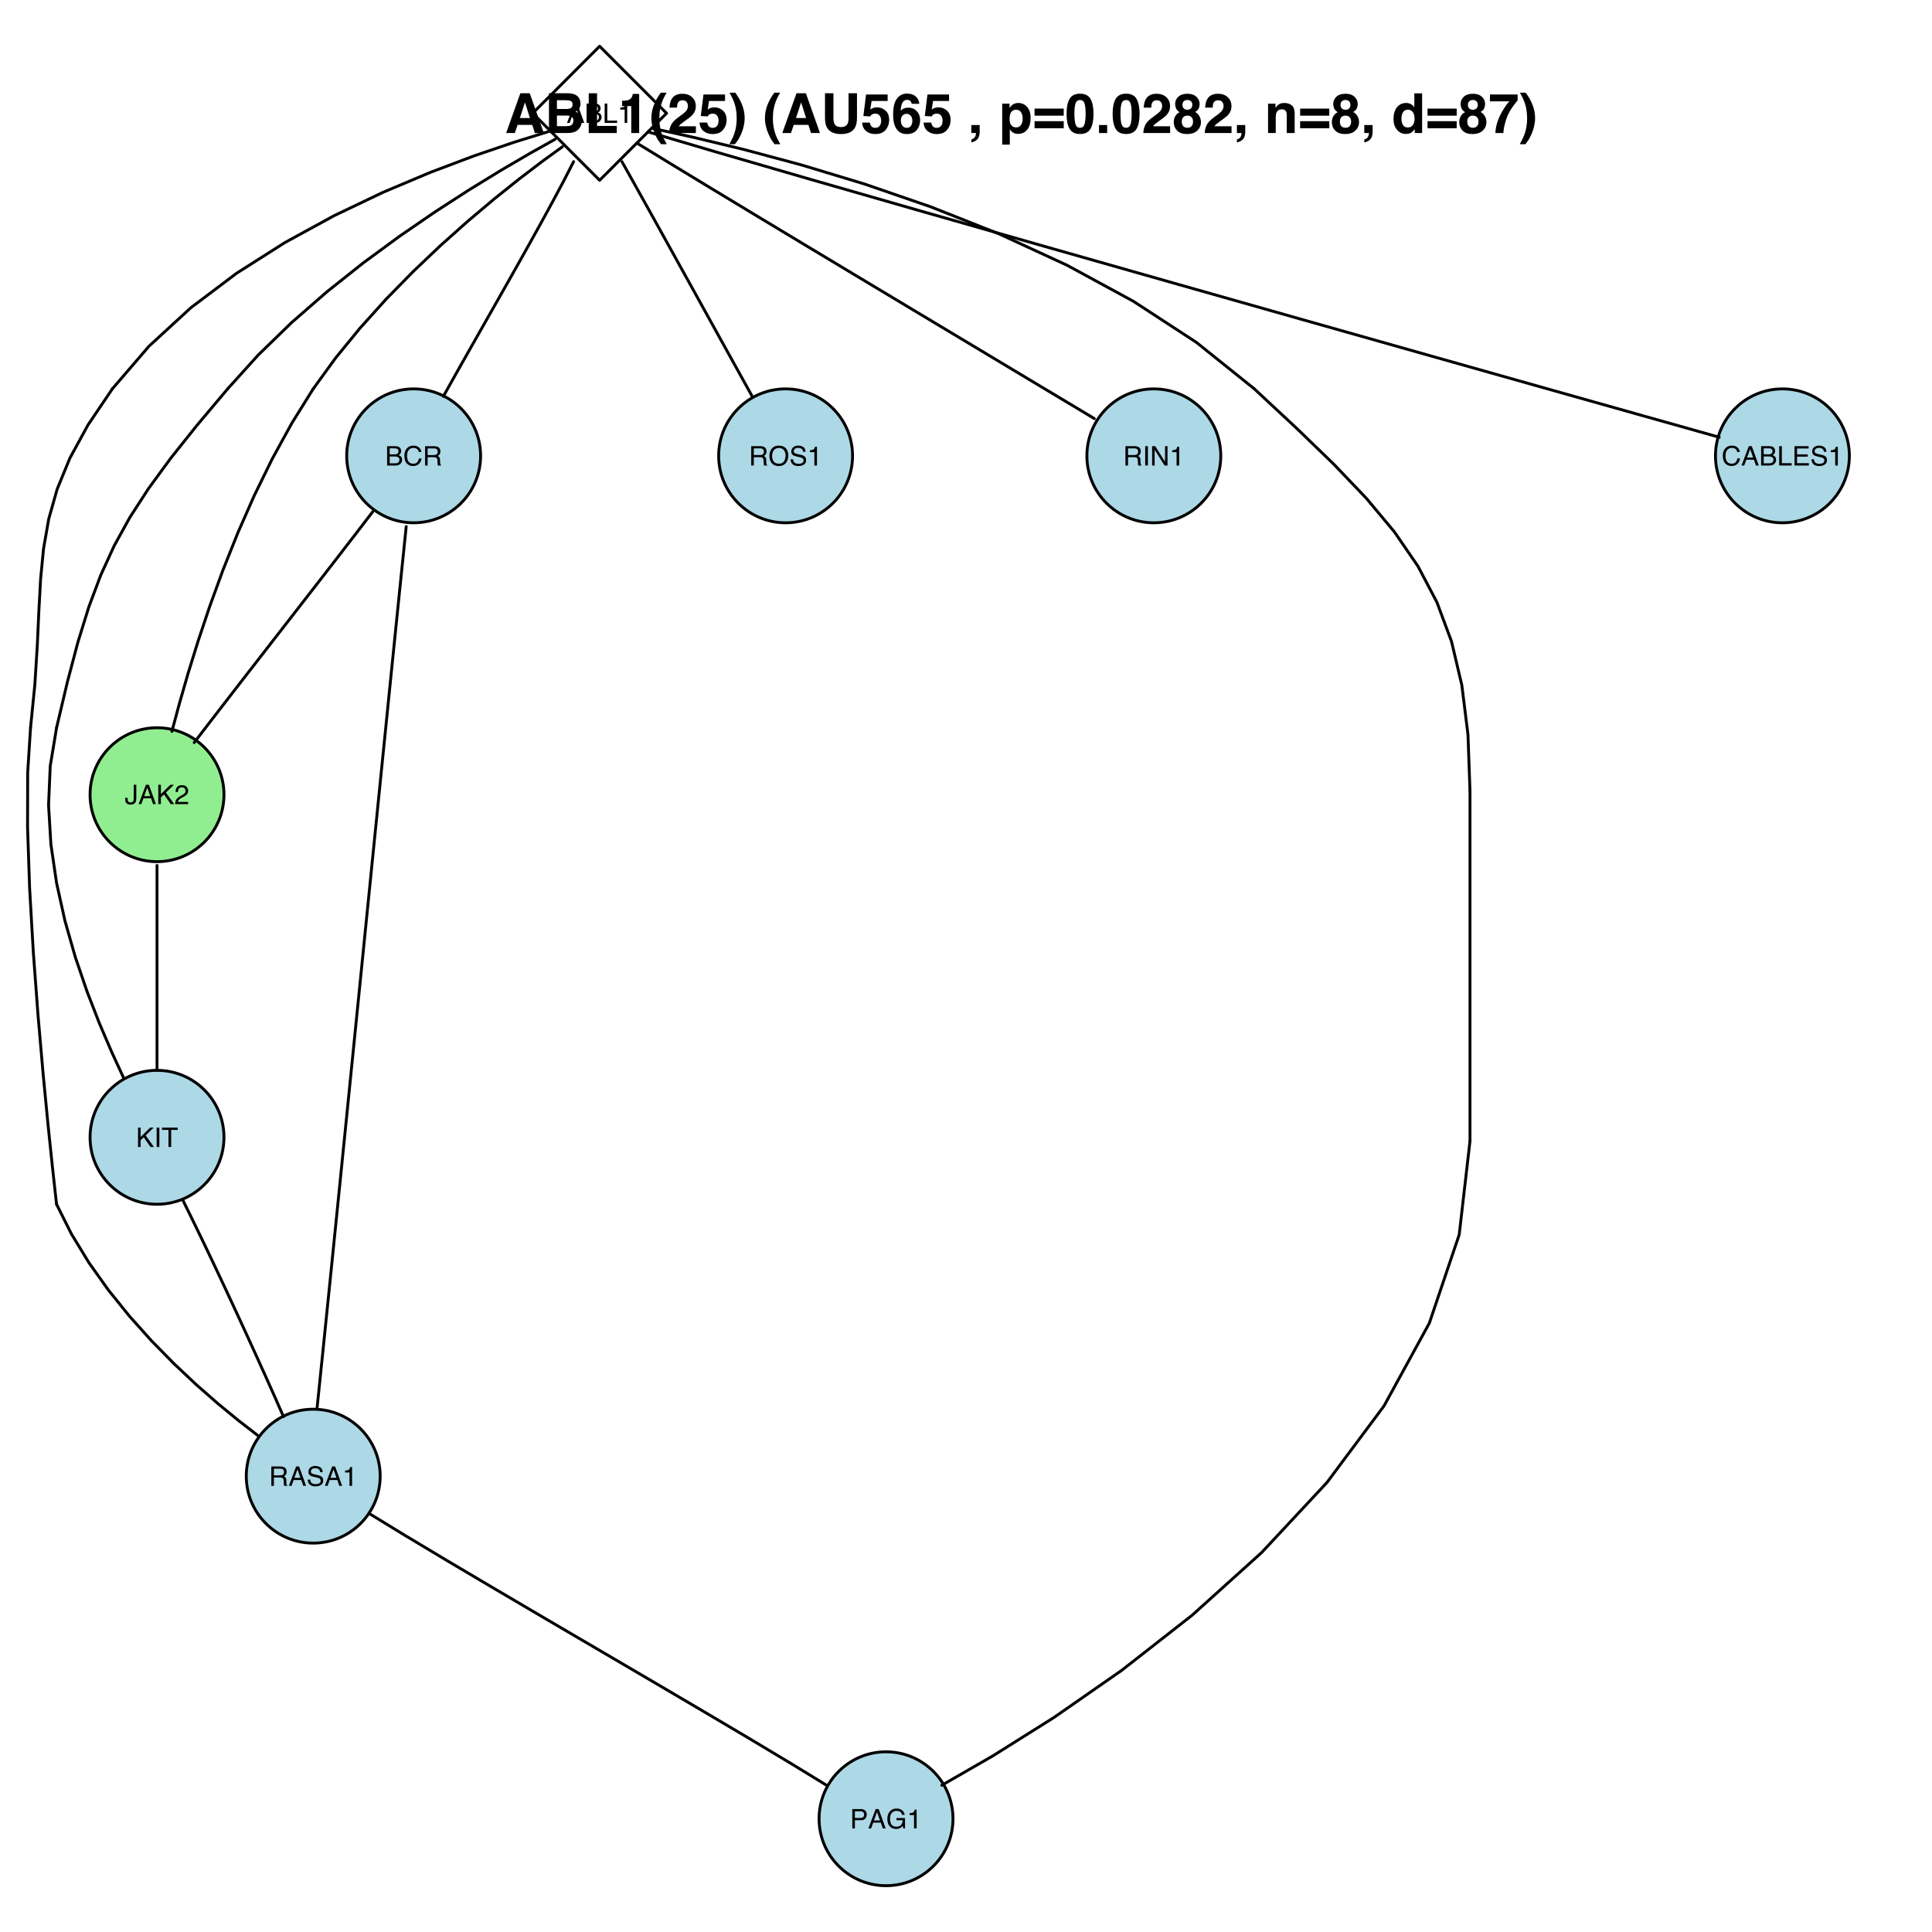 <?xml version="1.0" encoding="UTF-8"?>
<svg xmlns="http://www.w3.org/2000/svg" xmlns:xlink="http://www.w3.org/1999/xlink" width="504pt" height="504pt" viewBox="0 0 504 504" version="1.1">
<defs>
<g>
<symbol overflow="visible" id="glyph0-0">
<path style="stroke:none;" d="M 0.234 0 L 0.234 -5.047 L 4.234 -5.047 L 4.234 0 Z M 3.609 -0.641 L 3.609 -4.422 L 0.859 -4.422 L 0.859 -0.641 Z "/>
</symbol>
<symbol overflow="visible" id="glyph0-1">
<path style="stroke:none;" d="M 3.125 -2.078 L 2.359 -4.297 L 1.547 -2.078 Z M 2 -5.047 L 2.781 -5.047 L 4.609 0 L 3.859 0 L 3.344 -1.516 L 1.359 -1.516 L 0.812 0 L 0.109 0 Z M 2.359 -5.047 Z "/>
</symbol>
<symbol overflow="visible" id="glyph0-2">
<path style="stroke:none;" d="M 2.438 -2.922 C 2.727 -2.922 2.953 -2.957 3.109 -3.031 C 3.359 -3.164 3.484 -3.395 3.484 -3.719 C 3.484 -4.051 3.352 -4.273 3.094 -4.391 C 2.938 -4.453 2.707 -4.484 2.406 -4.484 L 1.188 -4.484 L 1.188 -2.922 Z M 2.672 -0.578 C 3.086 -0.578 3.383 -0.703 3.562 -0.953 C 3.676 -1.109 3.734 -1.289 3.734 -1.5 C 3.734 -1.875 3.566 -2.125 3.234 -2.25 C 3.066 -2.32 2.836 -2.359 2.547 -2.359 L 1.188 -2.359 L 1.188 -0.578 Z M 0.516 -5.047 L 2.688 -5.047 C 3.281 -5.047 3.703 -4.875 3.953 -4.531 C 4.098 -4.32 4.172 -4.078 4.172 -3.797 C 4.172 -3.484 4.082 -3.223 3.906 -3.016 C 3.812 -2.91 3.676 -2.812 3.5 -2.719 C 3.758 -2.625 3.953 -2.516 4.078 -2.391 C 4.305 -2.172 4.422 -1.863 4.422 -1.469 C 4.422 -1.145 4.316 -0.852 4.109 -0.594 C 3.805 -0.195 3.32 0 2.656 0 L 0.516 0 Z "/>
</symbol>
<symbol overflow="visible" id="glyph0-3">
<path style="stroke:none;" d="M 0.531 -5.047 L 1.219 -5.047 L 1.219 -0.609 L 3.781 -0.609 L 3.781 0 L 0.531 0 Z "/>
</symbol>
<symbol overflow="visible" id="glyph0-4">
<path style="stroke:none;" d="M 0.672 -3.484 L 0.672 -3.969 C 1.117 -4.008 1.43 -4.078 1.609 -4.172 C 1.785 -4.273 1.914 -4.52 2 -4.906 L 2.5 -4.906 L 2.5 0 L 1.828 0 L 1.828 -3.484 Z "/>
</symbol>
<symbol overflow="visible" id="glyph0-5">
<path style="stroke:none;" d="M 2.672 -5.188 C 3.305 -5.188 3.801 -5.02 4.156 -4.688 C 4.508 -4.352 4.707 -3.969 4.75 -3.531 L 4.078 -3.531 C 4.004 -3.863 3.852 -4.125 3.625 -4.312 C 3.395 -4.5 3.078 -4.594 2.672 -4.594 C 2.172 -4.594 1.77 -4.414 1.469 -4.062 C 1.164 -3.719 1.016 -3.188 1.016 -2.469 C 1.016 -1.875 1.148 -1.391 1.422 -1.016 C 1.703 -0.648 2.113 -0.469 2.656 -0.469 C 3.164 -0.469 3.551 -0.66 3.812 -1.047 C 3.945 -1.254 4.051 -1.523 4.125 -1.859 L 4.797 -1.859 C 4.734 -1.328 4.535 -0.879 4.203 -0.516 C 3.797 -0.086 3.254 0.125 2.578 0.125 C 1.992 0.125 1.5 -0.051 1.094 -0.406 C 0.57 -0.875 0.312 -1.598 0.312 -2.578 C 0.312 -3.328 0.508 -3.941 0.906 -4.422 C 1.332 -4.93 1.922 -5.188 2.672 -5.188 Z M 2.531 -5.188 Z "/>
</symbol>
<symbol overflow="visible" id="glyph0-6">
<path style="stroke:none;" d="M 2.891 -2.734 C 3.211 -2.734 3.461 -2.797 3.641 -2.922 C 3.828 -3.055 3.922 -3.289 3.922 -3.625 C 3.922 -3.988 3.789 -4.234 3.531 -4.359 C 3.395 -4.43 3.207 -4.469 2.969 -4.469 L 1.297 -4.469 L 1.297 -2.734 Z M 0.625 -5.047 L 2.953 -5.047 C 3.336 -5.047 3.656 -4.992 3.906 -4.891 C 4.383 -4.672 4.625 -4.27 4.625 -3.688 C 4.625 -3.383 4.562 -3.133 4.438 -2.938 C 4.312 -2.75 4.133 -2.598 3.906 -2.484 C 4.102 -2.398 4.25 -2.289 4.344 -2.156 C 4.445 -2.031 4.508 -1.82 4.531 -1.531 L 4.547 -0.859 C 4.555 -0.66 4.57 -0.516 4.594 -0.422 C 4.633 -0.266 4.707 -0.16 4.812 -0.109 L 4.812 0 L 3.984 0 C 3.953 -0.039 3.93 -0.094 3.922 -0.156 C 3.91 -0.227 3.898 -0.363 3.891 -0.562 L 3.844 -1.406 C 3.832 -1.738 3.711 -1.961 3.484 -2.078 C 3.348 -2.141 3.141 -2.172 2.859 -2.172 L 1.297 -2.172 L 1.297 0 L 0.625 0 Z "/>
</symbol>
<symbol overflow="visible" id="glyph0-7">
<path style="stroke:none;" d="M 3.016 -1.5 C 3.016 -1.07 2.953 -0.742 2.828 -0.516 C 2.598 -0.078 2.156 0.141 1.5 0.141 C 1.113 0.141 0.785 0.035 0.516 -0.172 C 0.254 -0.379 0.125 -0.742 0.125 -1.266 L 0.125 -1.625 L 0.766 -1.625 L 0.766 -1.266 C 0.766 -0.992 0.82 -0.785 0.938 -0.641 C 1.062 -0.504 1.254 -0.438 1.516 -0.438 C 1.879 -0.438 2.117 -0.562 2.234 -0.812 C 2.305 -0.969 2.344 -1.258 2.344 -1.688 L 2.344 -5.047 L 3.016 -5.047 Z "/>
</symbol>
<symbol overflow="visible" id="glyph0-8">
<path style="stroke:none;" d="M 0.531 -5.047 L 1.203 -5.047 L 1.203 -2.594 L 3.672 -5.047 L 4.609 -5.047 L 2.516 -3.016 L 4.672 0 L 3.781 0 L 2.016 -2.531 L 1.203 -1.766 L 1.203 0 L 0.531 0 Z "/>
</symbol>
<symbol overflow="visible" id="glyph0-9">
<path style="stroke:none;" d="M 0.219 0 C 0.238 -0.426 0.328 -0.797 0.484 -1.109 C 0.641 -1.422 0.938 -1.707 1.375 -1.969 L 2.031 -2.344 C 2.332 -2.52 2.539 -2.664 2.656 -2.781 C 2.844 -2.977 2.938 -3.195 2.938 -3.438 C 2.938 -3.727 2.848 -3.957 2.672 -4.125 C 2.504 -4.289 2.281 -4.375 2 -4.375 C 1.57 -4.375 1.273 -4.211 1.109 -3.891 C 1.023 -3.723 0.977 -3.484 0.969 -3.172 L 0.344 -3.172 C 0.344 -3.609 0.422 -3.961 0.578 -4.234 C 0.848 -4.703 1.32 -4.938 2 -4.938 C 2.562 -4.938 2.973 -4.785 3.234 -4.484 C 3.492 -4.18 3.625 -3.844 3.625 -3.469 C 3.625 -3.07 3.484 -2.734 3.203 -2.453 C 3.047 -2.297 2.758 -2.098 2.344 -1.859 L 1.875 -1.609 C 1.645 -1.484 1.469 -1.363 1.344 -1.25 C 1.113 -1.051 0.969 -0.828 0.906 -0.578 L 3.609 -0.578 L 3.609 0 Z "/>
</symbol>
<symbol overflow="visible" id="glyph0-10">
<path style="stroke:none;" d="M 0.688 -5.047 L 1.391 -5.047 L 1.391 0 L 0.688 0 Z "/>
</symbol>
<symbol overflow="visible" id="glyph0-11">
<path style="stroke:none;" d="M 4.219 -5.047 L 4.219 -4.453 L 2.516 -4.453 L 2.516 0 L 1.812 0 L 1.812 -4.453 L 0.109 -4.453 L 0.109 -5.047 Z "/>
</symbol>
<symbol overflow="visible" id="glyph0-12">
<path style="stroke:none;" d="M 0.984 -1.625 C 1.004 -1.344 1.07 -1.113 1.188 -0.938 C 1.414 -0.602 1.816 -0.438 2.391 -0.438 C 2.641 -0.438 2.875 -0.473 3.094 -0.547 C 3.5 -0.68 3.703 -0.93 3.703 -1.297 C 3.703 -1.578 3.613 -1.773 3.438 -1.891 C 3.27 -2.004 3 -2.102 2.625 -2.188 L 1.938 -2.344 C 1.488 -2.445 1.172 -2.562 0.984 -2.688 C 0.672 -2.895 0.516 -3.207 0.516 -3.625 C 0.516 -4.082 0.672 -4.457 0.984 -4.75 C 1.297 -5.039 1.738 -5.188 2.312 -5.188 C 2.844 -5.188 3.289 -5.055 3.656 -4.797 C 4.031 -4.547 4.219 -4.141 4.219 -3.578 L 3.578 -3.578 C 3.547 -3.848 3.473 -4.051 3.359 -4.188 C 3.148 -4.457 2.797 -4.594 2.297 -4.594 C 1.891 -4.594 1.598 -4.504 1.422 -4.328 C 1.242 -4.16 1.156 -3.969 1.156 -3.75 C 1.156 -3.5 1.258 -3.316 1.469 -3.203 C 1.602 -3.129 1.91 -3.035 2.391 -2.922 L 3.094 -2.766 C 3.438 -2.68 3.703 -2.57 3.891 -2.438 C 4.211 -2.207 4.375 -1.867 4.375 -1.422 C 4.375 -0.859 4.164 -0.457 3.75 -0.219 C 3.344 0.02 2.875 0.141 2.344 0.141 C 1.707 0.141 1.211 -0.016 0.859 -0.328 C 0.504 -0.648 0.332 -1.082 0.344 -1.625 Z M 2.375 -5.188 Z "/>
</symbol>
<symbol overflow="visible" id="glyph0-13">
<path style="stroke:none;" d="M 2.719 -5.188 C 3.613 -5.188 4.273 -4.898 4.703 -4.328 C 5.035 -3.879 5.203 -3.305 5.203 -2.609 C 5.203 -1.859 5.008 -1.234 4.625 -0.734 C 4.176 -0.148 3.535 0.141 2.703 0.141 C 1.922 0.141 1.312 -0.113 0.875 -0.625 C 0.477 -1.113 0.281 -1.738 0.281 -2.5 C 0.281 -3.188 0.445 -3.77 0.781 -4.25 C 1.219 -4.875 1.863 -5.188 2.719 -5.188 Z M 2.781 -0.469 C 3.383 -0.469 3.82 -0.68 4.094 -1.109 C 4.363 -1.547 4.5 -2.047 4.5 -2.609 C 4.5 -3.203 4.344 -3.676 4.031 -4.031 C 3.719 -4.395 3.297 -4.578 2.766 -4.578 C 2.234 -4.578 1.801 -4.395 1.469 -4.031 C 1.145 -3.676 0.984 -3.148 0.984 -2.453 C 0.984 -1.898 1.125 -1.43 1.406 -1.047 C 1.688 -0.66 2.145 -0.469 2.781 -0.469 Z M 2.734 -5.188 Z "/>
</symbol>
<symbol overflow="visible" id="glyph0-14">
<path style="stroke:none;" d="M 0.531 -5.047 L 1.344 -5.047 L 3.906 -0.953 L 3.906 -5.047 L 4.547 -5.047 L 4.547 0 L 3.781 0 L 1.188 -4.094 L 1.188 0 L 0.531 0 Z M 2.5 -5.047 Z "/>
</symbol>
<symbol overflow="visible" id="glyph0-15">
<path style="stroke:none;" d="M 0.609 -5.047 L 2.875 -5.047 C 3.32 -5.047 3.68 -4.922 3.953 -4.672 C 4.234 -4.422 4.375 -4.066 4.375 -3.609 C 4.375 -3.211 4.25 -2.867 4 -2.578 C 3.758 -2.285 3.383 -2.141 2.875 -2.141 L 1.281 -2.141 L 1.281 0 L 0.609 0 Z M 3.688 -3.609 C 3.688 -3.973 3.547 -4.223 3.266 -4.359 C 3.117 -4.43 2.914 -4.469 2.656 -4.469 L 1.281 -4.469 L 1.281 -2.719 L 2.656 -2.719 C 2.957 -2.719 3.203 -2.781 3.391 -2.906 C 3.586 -3.039 3.688 -3.273 3.688 -3.609 Z "/>
</symbol>
<symbol overflow="visible" id="glyph0-16">
<path style="stroke:none;" d="M 2.719 -5.188 C 3.195 -5.188 3.609 -5.094 3.953 -4.906 C 4.453 -4.645 4.758 -4.188 4.875 -3.531 L 4.203 -3.531 C 4.117 -3.895 3.945 -4.16 3.688 -4.328 C 3.426 -4.492 3.098 -4.578 2.703 -4.578 C 2.234 -4.578 1.836 -4.398 1.516 -4.047 C 1.203 -3.703 1.047 -3.18 1.047 -2.484 C 1.047 -1.891 1.176 -1.398 1.438 -1.016 C 1.695 -0.641 2.129 -0.453 2.734 -0.453 C 3.18 -0.453 3.555 -0.582 3.859 -0.844 C 4.16 -1.113 4.316 -1.547 4.328 -2.141 L 2.734 -2.141 L 2.734 -2.703 L 4.953 -2.703 L 4.953 0 L 4.516 0 L 4.359 -0.656 C 4.117 -0.395 3.91 -0.219 3.734 -0.125 C 3.43 0.051 3.051 0.141 2.594 0.141 C 1.988 0.141 1.473 -0.055 1.047 -0.453 C 0.578 -0.93 0.344 -1.598 0.344 -2.453 C 0.344 -3.297 0.57 -3.969 1.031 -4.469 C 1.469 -4.945 2.031 -5.188 2.719 -5.188 Z M 2.609 -5.188 Z "/>
</symbol>
<symbol overflow="visible" id="glyph0-17">
<path style="stroke:none;" d="M 0.609 -5.047 L 4.281 -5.047 L 4.281 -4.438 L 1.266 -4.438 L 1.266 -2.906 L 4.062 -2.906 L 4.062 -2.312 L 1.266 -2.312 L 1.266 -0.609 L 4.344 -0.609 L 4.344 0 L 0.609 0 Z M 2.469 -5.047 Z "/>
</symbol>
<symbol overflow="visible" id="glyph1-0">
<path style="stroke:none;" d="M 1.078 0 L 1.078 -10.375 L 9.438 -10.375 L 9.438 0 Z M 8.141 -1.297 L 8.141 -9.078 L 2.375 -9.078 L 2.375 -1.297 Z "/>
</symbol>
<symbol overflow="visible" id="glyph1-1">
<path style="stroke:none;" d="M 3.938 -3.922 L 6.562 -3.922 L 5.266 -8 Z M 4.062 -10.375 L 6.516 -10.375 L 10.188 0 L 7.844 0 L 7.172 -2.125 L 3.344 -2.125 L 2.625 0 L 0.359 0 Z M 5.281 -10.375 Z "/>
</symbol>
<symbol overflow="visible" id="glyph1-2">
<path style="stroke:none;" d="M 3.203 -8.562 L 3.203 -6.281 L 5.75 -6.281 C 6.195 -6.281 6.562 -6.363 6.844 -6.531 C 7.133 -6.707 7.281 -7.016 7.281 -7.453 C 7.281 -7.93 7.094 -8.25 6.719 -8.406 C 6.395 -8.508 5.984 -8.562 5.484 -8.562 Z M 3.203 -4.562 L 3.203 -1.797 L 5.75 -1.797 C 6.195 -1.797 6.551 -1.859 6.812 -1.984 C 7.27 -2.211 7.5 -2.645 7.5 -3.281 C 7.5 -3.82 7.273 -4.191 6.828 -4.391 C 6.578 -4.504 6.227 -4.562 5.781 -4.562 Z M 6.172 -10.375 C 7.441 -10.352 8.344 -9.984 8.875 -9.266 C 9.188 -8.828 9.344 -8.301 9.344 -7.688 C 9.344 -7.051 9.188 -6.539 8.875 -6.156 C 8.695 -5.938 8.43 -5.738 8.078 -5.562 C 8.609 -5.375 9.008 -5.07 9.281 -4.656 C 9.551 -4.238 9.688 -3.727 9.688 -3.125 C 9.688 -2.508 9.531 -1.961 9.219 -1.484 C 9.02 -1.148 8.773 -0.875 8.484 -0.656 C 8.148 -0.406 7.754 -0.234 7.297 -0.141 C 6.848 -0.047 6.359 0 5.828 0 L 1.125 0 L 1.125 -10.375 Z "/>
</symbol>
<symbol overflow="visible" id="glyph1-3">
<path style="stroke:none;" d="M 1.094 -10.375 L 3.266 -10.375 L 3.266 -1.859 L 8.406 -1.859 L 8.406 0 L 1.094 0 Z "/>
</symbol>
<symbol overflow="visible" id="glyph1-4">
<path style="stroke:none;" d="M 1 -7.031 L 1 -8.406 C 1.633 -8.426 2.078 -8.469 2.328 -8.531 C 2.734 -8.613 3.062 -8.789 3.312 -9.062 C 3.488 -9.238 3.617 -9.484 3.703 -9.797 C 3.754 -9.973 3.781 -10.109 3.781 -10.203 L 5.453 -10.203 L 5.453 0 L 3.391 0 L 3.391 -7.031 Z "/>
</symbol>
<symbol overflow="visible" id="glyph1-5">
<path style="stroke:none;" d="M 1.453 -7.75 C 1.816 -8.613 2.359 -9.539 3.078 -10.531 L 4.594 -10.531 L 4.156 -9.75 C 3.562 -8.664 3.148 -7.531 2.922 -6.344 C 2.773 -5.562 2.703 -4.711 2.703 -3.797 C 2.703 -2.359 2.91 -1.039 3.328 0.156 C 3.566 0.875 4 1.789 4.625 2.906 L 3.141 2.906 L 2.641 2.219 C 2.316 1.812 1.973 1.195 1.609 0.375 C 0.953 -1.082 0.625 -2.516 0.625 -3.922 C 0.625 -5.211 0.898 -6.488 1.453 -7.75 Z "/>
</symbol>
<symbol overflow="visible" id="glyph1-6">
<path style="stroke:none;" d="M 0.453 0 C 0.473 -0.727 0.629 -1.395 0.922 -2 C 1.203 -2.688 1.879 -3.41 2.953 -4.172 C 3.867 -4.828 4.461 -5.297 4.734 -5.578 C 5.148 -6.023 5.359 -6.516 5.359 -7.047 C 5.359 -7.484 5.238 -7.844 5 -8.125 C 4.77 -8.406 4.43 -8.547 3.984 -8.547 C 3.367 -8.547 2.953 -8.32 2.734 -7.875 C 2.609 -7.613 2.535 -7.195 2.516 -6.625 L 0.562 -6.625 C 0.594 -7.488 0.75 -8.188 1.031 -8.719 C 1.57 -9.738 2.523 -10.25 3.891 -10.25 C 4.961 -10.25 5.816 -9.945 6.453 -9.344 C 7.098 -8.75 7.422 -7.961 7.422 -6.984 C 7.422 -6.223 7.191 -5.551 6.734 -4.969 C 6.441 -4.57 5.957 -4.141 5.281 -3.672 L 4.484 -3.094 C 3.984 -2.738 3.641 -2.477 3.453 -2.312 C 3.266 -2.156 3.109 -1.973 2.984 -1.766 L 7.438 -1.766 L 7.438 0 Z "/>
</symbol>
<symbol overflow="visible" id="glyph1-7">
<path style="stroke:none;" d="M 2.375 -2.734 C 2.457 -2.297 2.609 -1.957 2.828 -1.719 C 3.055 -1.477 3.383 -1.359 3.812 -1.359 C 4.312 -1.359 4.691 -1.531 4.953 -1.875 C 5.211 -2.227 5.344 -2.672 5.344 -3.203 C 5.344 -3.723 5.219 -4.16 4.969 -4.516 C 4.727 -4.879 4.352 -5.062 3.844 -5.062 C 3.594 -5.062 3.379 -5.031 3.203 -4.969 C 2.891 -4.852 2.656 -4.645 2.5 -4.344 L 0.703 -4.438 L 1.406 -10.062 L 7.031 -10.062 L 7.031 -8.359 L 2.859 -8.359 L 2.5 -6.141 C 2.812 -6.336 3.051 -6.469 3.219 -6.531 C 3.508 -6.645 3.863 -6.703 4.281 -6.703 C 5.125 -6.703 5.859 -6.414 6.484 -5.844 C 7.117 -5.281 7.438 -4.457 7.438 -3.375 C 7.438 -2.426 7.133 -1.582 6.531 -0.844 C 5.926 -0.102 5.02 0.266 3.812 0.266 C 2.844 0.266 2.047 0.004 1.422 -0.516 C 0.797 -1.035 0.445 -1.773 0.375 -2.734 Z "/>
</symbol>
<symbol overflow="visible" id="glyph1-8">
<path style="stroke:none;" d="M 1.688 -10.531 C 2.406 -9.539 2.945 -8.613 3.312 -7.75 C 3.863 -6.488 4.141 -5.211 4.141 -3.922 C 4.141 -2.516 3.816 -1.082 3.172 0.375 C 2.797 1.195 2.445 1.812 2.125 2.219 L 1.625 2.906 L 0.141 2.906 C 0.766 1.789 1.195 0.875 1.438 0.156 C 1.852 -1.039 2.062 -2.359 2.062 -3.797 C 2.062 -4.711 1.988 -5.562 1.844 -6.344 C 1.613 -7.531 1.203 -8.664 0.609 -9.75 L 0.188 -10.531 Z "/>
</symbol>
<symbol overflow="visible" id="glyph1-9">
<path style="stroke:none;" d=""/>
</symbol>
<symbol overflow="visible" id="glyph1-10">
<path style="stroke:none;" d="M 1.094 -10.375 L 3.297 -10.375 L 3.297 -4 C 3.297 -3.281 3.379 -2.758 3.547 -2.438 C 3.816 -1.852 4.391 -1.562 5.266 -1.562 C 6.141 -1.562 6.711 -1.852 6.984 -2.438 C 7.148 -2.758 7.234 -3.281 7.234 -4 L 7.234 -10.375 L 9.438 -10.375 L 9.438 -4 C 9.438 -2.895 9.266 -2.035 8.922 -1.422 C 8.285 -0.297 7.066 0.266 5.266 0.266 C 3.473 0.266 2.254 -0.297 1.609 -1.422 C 1.266 -2.035 1.094 -2.895 1.094 -4 Z M 5.266 -10.375 Z "/>
</symbol>
<symbol overflow="visible" id="glyph1-11">
<path style="stroke:none;" d="M 2.469 -3.234 C 2.469 -2.68 2.613 -2.227 2.906 -1.875 C 3.195 -1.531 3.57 -1.359 4.031 -1.359 C 4.477 -1.359 4.828 -1.523 5.078 -1.859 C 5.336 -2.203 5.469 -2.641 5.469 -3.172 C 5.469 -3.766 5.32 -4.219 5.031 -4.531 C 4.738 -4.852 4.379 -5.016 3.953 -5.016 C 3.617 -5.016 3.316 -4.91 3.047 -4.703 C 2.66 -4.398 2.469 -3.91 2.469 -3.234 Z M 5.281 -7.625 C 5.281 -7.789 5.219 -7.973 5.094 -8.172 C 4.875 -8.492 4.547 -8.656 4.109 -8.656 C 3.461 -8.656 3 -8.289 2.719 -7.562 C 2.57 -7.156 2.469 -6.555 2.406 -5.766 C 2.656 -6.066 2.941 -6.285 3.266 -6.422 C 3.598 -6.555 3.977 -6.625 4.406 -6.625 C 5.312 -6.625 6.051 -6.316 6.625 -5.703 C 7.207 -5.086 7.5 -4.301 7.5 -3.344 C 7.5 -2.383 7.211 -1.539 6.641 -0.812 C 6.078 -0.094 5.195 0.266 4 0.266 C 2.719 0.266 1.77 -0.27 1.156 -1.344 C 0.688 -2.188 0.453 -3.27 0.453 -4.594 C 0.453 -5.375 0.484 -6.008 0.547 -6.5 C 0.66 -7.363 0.891 -8.082 1.234 -8.656 C 1.523 -9.145 1.906 -9.539 2.375 -9.844 C 2.844 -10.145 3.406 -10.297 4.062 -10.297 C 5.008 -10.297 5.766 -10.051 6.328 -9.562 C 6.891 -9.082 7.207 -8.438 7.281 -7.625 Z "/>
</symbol>
<symbol overflow="visible" id="glyph1-12">
<path style="stroke:none;" d="M 0.828 1.672 C 1.234 1.555 1.531 1.363 1.719 1.094 C 1.906 0.832 2.016 0.469 2.047 0 L 0.828 0 L 0.828 -2.094 L 3 -2.094 L 3 -0.281 C 3 0.039 2.957 0.375 2.875 0.719 C 2.789 1.062 2.633 1.363 2.406 1.625 C 2.156 1.895 1.859 2.098 1.516 2.234 C 1.18 2.367 0.953 2.438 0.828 2.438 Z "/>
</symbol>
<symbol overflow="visible" id="glyph1-13">
<path style="stroke:none;" d="M 6.219 -3.828 C 6.219 -4.422 6.082 -4.941 5.812 -5.391 C 5.539 -5.848 5.102 -6.078 4.5 -6.078 C 3.77 -6.078 3.27 -5.734 3 -5.047 C 2.863 -4.68 2.797 -4.219 2.797 -3.656 C 2.797 -2.77 3.031 -2.145 3.5 -1.781 C 3.781 -1.57 4.113 -1.469 4.5 -1.469 C 5.062 -1.469 5.488 -1.68 5.781 -2.109 C 6.07 -2.535 6.219 -3.109 6.219 -3.828 Z M 5.078 -7.844 C 5.973 -7.844 6.727 -7.508 7.344 -6.844 C 7.969 -6.188 8.281 -5.219 8.281 -3.938 C 8.281 -2.582 7.977 -1.551 7.375 -0.844 C 6.77 -0.133 5.988 0.219 5.031 0.219 C 4.414 0.219 3.91 0.066 3.516 -0.234 C 3.285 -0.41 3.066 -0.66 2.859 -0.984 L 2.859 3.016 L 0.875 3.016 L 0.875 -7.672 L 2.797 -7.672 L 2.797 -6.531 C 3.016 -6.863 3.242 -7.129 3.484 -7.328 C 3.93 -7.672 4.461 -7.844 5.078 -7.844 Z "/>
</symbol>
<symbol overflow="visible" id="glyph1-14">
<path style="stroke:none;" d="M 8.125 -6.375 L 8.125 -4.531 L 0.516 -4.531 L 0.516 -6.375 Z M 8.125 -3.094 L 8.125 -1.25 L 0.516 -1.25 L 0.516 -3.094 Z "/>
</symbol>
<symbol overflow="visible" id="glyph1-15">
<path style="stroke:none;" d="M 2.5 -5 C 2.5 -3.832 2.594 -2.938 2.781 -2.312 C 2.977 -1.688 3.375 -1.375 3.969 -1.375 C 4.562 -1.375 4.953 -1.688 5.141 -2.312 C 5.328 -2.938 5.422 -3.832 5.422 -5 C 5.422 -6.227 5.328 -7.133 5.141 -7.719 C 4.953 -8.312 4.562 -8.609 3.969 -8.609 C 3.375 -8.609 2.977 -8.312 2.781 -7.719 C 2.594 -7.133 2.5 -6.227 2.5 -5 Z M 3.969 -10.266 C 5.27 -10.266 6.18 -9.805 6.703 -8.891 C 7.223 -7.984 7.484 -6.688 7.484 -5 C 7.484 -3.312 7.223 -2.016 6.703 -1.109 C 6.18 -0.203 5.27 0.25 3.969 0.25 C 2.664 0.25 1.754 -0.203 1.234 -1.109 C 0.711 -2.016 0.453 -3.312 0.453 -5 C 0.453 -6.688 0.711 -7.984 1.234 -8.891 C 1.754 -9.805 2.664 -10.266 3.969 -10.266 Z "/>
</symbol>
<symbol overflow="visible" id="glyph1-16">
<path style="stroke:none;" d="M 0.906 -2.094 L 3.031 -2.094 L 3.031 0 L 0.906 0 Z "/>
</symbol>
<symbol overflow="visible" id="glyph1-17">
<path style="stroke:none;" d="M 2.469 -2.969 C 2.469 -2.457 2.598 -2.062 2.859 -1.781 C 3.117 -1.508 3.477 -1.375 3.938 -1.375 C 4.395 -1.375 4.754 -1.508 5.016 -1.781 C 5.273 -2.062 5.406 -2.457 5.406 -2.969 C 5.406 -3.488 5.27 -3.879 5 -4.141 C 4.738 -4.41 4.383 -4.547 3.938 -4.547 C 3.477 -4.547 3.117 -4.41 2.859 -4.141 C 2.598 -3.879 2.469 -3.488 2.469 -2.969 Z M 0.375 -2.828 C 0.375 -3.398 0.504 -3.914 0.766 -4.375 C 1.023 -4.844 1.406 -5.195 1.906 -5.438 C 1.414 -5.758 1.098 -6.109 0.953 -6.484 C 0.805 -6.867 0.734 -7.227 0.734 -7.562 C 0.734 -8.312 1.008 -8.945 1.562 -9.469 C 2.125 -9.988 2.914 -10.25 3.938 -10.25 C 4.945 -10.25 5.727 -9.988 6.281 -9.469 C 6.844 -8.945 7.125 -8.312 7.125 -7.562 C 7.125 -7.227 7.051 -6.867 6.906 -6.484 C 6.758 -6.109 6.441 -5.781 5.953 -5.5 C 6.453 -5.219 6.828 -4.844 7.078 -4.375 C 7.336 -3.914 7.469 -3.398 7.469 -2.828 C 7.469 -1.973 7.148 -1.242 6.516 -0.641 C 5.879 -0.035 4.988 0.266 3.844 0.266 C 2.707 0.266 1.844 -0.035 1.25 -0.641 C 0.664 -1.242 0.375 -1.973 0.375 -2.828 Z M 2.641 -7.344 C 2.641 -6.969 2.754 -6.66 2.984 -6.422 C 3.211 -6.191 3.531 -6.078 3.938 -6.078 C 4.344 -6.078 4.656 -6.191 4.875 -6.422 C 5.102 -6.66 5.219 -6.969 5.219 -7.344 C 5.219 -7.75 5.102 -8.062 4.875 -8.281 C 4.656 -8.508 4.344 -8.625 3.938 -8.625 C 3.531 -8.625 3.211 -8.508 2.984 -8.281 C 2.754 -8.062 2.641 -7.75 2.641 -7.344 Z "/>
</symbol>
<symbol overflow="visible" id="glyph1-18">
<path style="stroke:none;" d="M 5.188 -7.844 C 5.977 -7.844 6.625 -7.633 7.125 -7.219 C 7.633 -6.812 7.891 -6.125 7.891 -5.156 L 7.891 0 L 5.828 0 L 5.828 -4.656 C 5.828 -5.062 5.773 -5.375 5.672 -5.594 C 5.473 -5.988 5.098 -6.188 4.547 -6.188 C 3.867 -6.188 3.398 -5.895 3.141 -5.312 C 3.016 -5.008 2.953 -4.625 2.953 -4.156 L 2.953 0 L 0.953 0 L 0.953 -7.656 L 2.891 -7.656 L 2.891 -6.531 C 3.141 -6.926 3.379 -7.211 3.609 -7.391 C 4.023 -7.691 4.551 -7.844 5.188 -7.844 Z M 4.453 -7.875 Z "/>
</symbol>
<symbol overflow="visible" id="glyph1-19">
<path style="stroke:none;" d="M 3.766 -7.844 C 4.223 -7.844 4.633 -7.738 5 -7.531 C 5.363 -7.332 5.656 -7.055 5.875 -6.703 L 5.875 -10.359 L 7.906 -10.359 L 7.906 0 L 5.969 0 L 5.969 -1.062 C 5.676 -0.602 5.348 -0.27 4.984 -0.062 C 4.617 0.133 4.164 0.234 3.625 0.234 C 2.727 0.234 1.973 -0.125 1.359 -0.844 C 0.742 -1.57 0.438 -2.504 0.438 -3.641 C 0.438 -4.941 0.738 -5.969 1.344 -6.719 C 1.945 -7.469 2.754 -7.844 3.766 -7.844 Z M 4.203 -1.453 C 4.766 -1.453 5.191 -1.66 5.484 -2.078 C 5.785 -2.504 5.938 -3.051 5.938 -3.719 C 5.938 -4.656 5.695 -5.328 5.219 -5.734 C 4.938 -5.973 4.602 -6.094 4.219 -6.094 C 3.625 -6.094 3.191 -5.867 2.922 -5.422 C 2.648 -4.984 2.516 -4.438 2.516 -3.781 C 2.516 -3.07 2.648 -2.504 2.922 -2.078 C 3.203 -1.66 3.629 -1.453 4.203 -1.453 Z "/>
</symbol>
<symbol overflow="visible" id="glyph1-20">
<path style="stroke:none;" d="M 7.594 -8.5 C 7.289 -8.195 6.875 -7.664 6.344 -6.906 C 5.812 -6.156 5.363 -5.379 5 -4.578 C 4.719 -3.941 4.461 -3.164 4.234 -2.25 C 4.004 -1.332 3.891 -0.582 3.891 0 L 1.797 0 C 1.859 -1.832 2.461 -3.734 3.609 -5.703 C 4.336 -6.93 4.953 -7.785 5.453 -8.266 L 0.359 -8.266 L 0.391 -10.062 L 7.594 -10.062 Z "/>
</symbol>
</g>
</defs>
<g id="surface8253">
<rect x="0" y="0" width="504" height="504" style="fill:rgb(100%,100%,100%);fill-opacity:1;stroke:none;"/>
<path style="fill-rule:nonzero;fill:rgb(67.843%,84.706%,90.196%);fill-opacity:1;stroke-width:0.75;stroke-linecap:round;stroke-linejoin:round;stroke:rgb(0%,0%,0%);stroke-opacity:1;stroke-miterlimit:10;" d="M 125.375 118.914 C 125.375 128.559 117.559 136.379 107.91 136.379 C 98.266 136.379 90.445 128.559 90.445 118.914 C 90.445 109.27 98.266 101.449 107.91 101.449 C 117.559 101.449 125.375 109.27 125.375 118.914 "/>
<path style="fill-rule:nonzero;fill:rgb(56.471%,93.333%,56.471%);fill-opacity:1;stroke-width:0.75;stroke-linecap:round;stroke-linejoin:round;stroke:rgb(0%,0%,0%);stroke-opacity:1;stroke-miterlimit:10;" d="M 58.426 207.312 C 58.426 216.961 50.605 224.781 40.961 224.781 C 31.316 224.781 23.496 216.961 23.496 207.312 C 23.496 197.668 31.316 189.848 40.961 189.848 C 50.605 189.848 58.426 197.668 58.426 207.312 "/>
<path style="fill-rule:nonzero;fill:rgb(67.843%,84.706%,90.196%);fill-opacity:1;stroke-width:0.75;stroke-linecap:round;stroke-linejoin:round;stroke:rgb(0%,0%,0%);stroke-opacity:1;stroke-miterlimit:10;" d="M 58.426 296.688 C 58.426 306.332 50.605 314.152 40.961 314.152 C 31.316 314.152 23.496 306.332 23.496 296.688 C 23.496 287.039 31.316 279.219 40.961 279.219 C 50.605 279.219 58.426 287.039 58.426 296.688 "/>
<path style="fill-rule:nonzero;fill:rgb(67.843%,84.706%,90.196%);fill-opacity:1;stroke-width:0.75;stroke-linecap:round;stroke-linejoin:round;stroke:rgb(0%,0%,0%);stroke-opacity:1;stroke-miterlimit:10;" d="M 99.18 385.086 C 99.18 394.73 91.359 402.551 81.711 402.551 C 72.066 402.551 64.246 394.73 64.246 385.086 C 64.246 375.441 72.066 367.621 81.711 367.621 C 91.359 367.621 99.18 375.441 99.18 385.086 "/>
<path style="fill-rule:nonzero;fill:rgb(67.843%,84.706%,90.196%);fill-opacity:1;stroke-width:0.75;stroke-linecap:round;stroke-linejoin:round;stroke:rgb(0%,0%,0%);stroke-opacity:1;stroke-miterlimit:10;" d="M 222.406 118.914 C 222.406 128.559 214.586 136.379 204.941 136.379 C 195.293 136.379 187.477 128.559 187.477 118.914 C 187.477 109.27 195.293 101.449 204.941 101.449 C 214.586 101.449 222.406 109.27 222.406 118.914 "/>
<path style="fill-rule:nonzero;fill:rgb(67.843%,84.706%,90.196%);fill-opacity:1;stroke-width:0.75;stroke-linecap:round;stroke-linejoin:round;stroke:rgb(0%,0%,0%);stroke-opacity:1;stroke-miterlimit:10;" d="M 318.465 118.914 C 318.465 128.559 310.645 136.379 301 136.379 C 291.355 136.379 283.535 128.559 283.535 118.914 C 283.535 109.27 291.355 101.449 301 101.449 C 310.645 101.449 318.465 109.27 318.465 118.914 "/>
<path style="fill-rule:nonzero;fill:rgb(67.843%,84.706%,90.196%);fill-opacity:1;stroke-width:0.75;stroke-linecap:round;stroke-linejoin:round;stroke:rgb(0%,0%,0%);stroke-opacity:1;stroke-miterlimit:10;" d="M 248.605 474.457 C 248.605 484.102 240.785 491.922 231.137 491.922 C 221.492 491.922 213.672 484.102 213.672 474.457 C 213.672 464.812 221.492 456.992 231.137 456.992 C 240.785 456.992 248.605 464.812 248.605 474.457 "/>
<path style="fill-rule:nonzero;fill:rgb(67.843%,84.706%,90.196%);fill-opacity:1;stroke-width:0.75;stroke-linecap:round;stroke-linejoin:round;stroke:rgb(0%,0%,0%);stroke-opacity:1;stroke-miterlimit:10;" d="M 482.445 118.914 C 482.445 128.559 474.625 136.379 464.98 136.379 C 455.336 136.379 447.516 128.559 447.516 118.914 C 447.516 109.27 455.336 101.449 464.98 101.449 C 474.625 101.449 482.445 109.27 482.445 118.914 "/>
<path style="fill:none;stroke-width:0.75;stroke-linecap:round;stroke-linejoin:round;stroke:rgb(0%,0%,0%);stroke-opacity:1;stroke-miterlimit:10;" d="M 138.961 29.543 L 156.426 12.059 L 173.891 29.543 L 156.426 47.027 L 138.961 29.543 "/>
<g style="fill:rgb(0%,0%,0%);fill-opacity:1;">
  <use xlink:href="#glyph0-1" x="147.805" y="32.066"/>
  <use xlink:href="#glyph0-2" x="152.505" y="32.066"/>
  <use xlink:href="#glyph0-3" x="157.205" y="32.066"/>
  <use xlink:href="#glyph0-4" x="161.124" y="32.066"/>
</g>
<g style="fill:rgb(0%,0%,0%);fill-opacity:1;">
  <use xlink:href="#glyph0-2" x="100.473" y="121.445"/>
  <use xlink:href="#glyph0-5" x="105.173" y="121.445"/>
  <use xlink:href="#glyph0-6" x="110.262" y="121.445"/>
</g>
<g style="fill:rgb(0%,0%,0%);fill-opacity:1;">
  <use xlink:href="#glyph0-7" x="32.539" y="209.766"/>
  <use xlink:href="#glyph0-1" x="36.062" y="209.766"/>
  <use xlink:href="#glyph0-8" x="40.763" y="209.766"/>
  <use xlink:href="#glyph0-9" x="45.463" y="209.766"/>
</g>
<g style="fill:rgb(0%,0%,0%);fill-opacity:1;">
  <use xlink:href="#glyph0-8" x="35.48" y="299.211"/>
  <use xlink:href="#glyph0-10" x="40.181" y="299.211"/>
  <use xlink:href="#glyph0-11" x="42.139" y="299.211"/>
</g>
<g style="fill:rgb(0%,0%,0%);fill-opacity:1;">
  <use xlink:href="#glyph0-6" x="70.156" y="387.609"/>
  <use xlink:href="#glyph0-1" x="75.245" y="387.609"/>
  <use xlink:href="#glyph0-12" x="79.945" y="387.609"/>
  <use xlink:href="#glyph0-1" x="84.646" y="387.609"/>
  <use xlink:href="#glyph0-4" x="89.346" y="387.609"/>
</g>
<g style="fill:rgb(0%,0%,0%);fill-opacity:1;">
  <use xlink:href="#glyph0-6" x="195.348" y="121.438"/>
  <use xlink:href="#glyph0-13" x="200.437" y="121.438"/>
  <use xlink:href="#glyph0-12" x="205.918" y="121.438"/>
  <use xlink:href="#glyph0-4" x="210.618" y="121.438"/>
</g>
<g style="fill:rgb(0%,0%,0%);fill-opacity:1;">
  <use xlink:href="#glyph0-6" x="292.973" y="121.438"/>
  <use xlink:href="#glyph0-10" x="298.062" y="121.438"/>
  <use xlink:href="#glyph0-14" x="300.02" y="121.438"/>
  <use xlink:href="#glyph0-4" x="305.109" y="121.438"/>
</g>
<g style="fill:rgb(0%,0%,0%);fill-opacity:1;">
  <use xlink:href="#glyph0-15" x="221.734" y="476.98"/>
  <use xlink:href="#glyph0-1" x="226.435" y="476.98"/>
  <use xlink:href="#glyph0-16" x="231.135" y="476.98"/>
  <use xlink:href="#glyph0-4" x="236.616" y="476.98"/>
</g>
<g style="fill:rgb(0%,0%,0%);fill-opacity:1;">
  <use xlink:href="#glyph0-5" x="449.117" y="121.438"/>
  <use xlink:href="#glyph0-1" x="454.206" y="121.438"/>
  <use xlink:href="#glyph0-2" x="458.906" y="121.438"/>
  <use xlink:href="#glyph0-3" x="463.607" y="121.438"/>
  <use xlink:href="#glyph0-17" x="467.526" y="121.438"/>
  <use xlink:href="#glyph0-12" x="472.226" y="121.438"/>
  <use xlink:href="#glyph0-4" x="476.926" y="121.438"/>
</g>
<path style="fill:none;stroke-width:0.75;stroke-linecap:round;stroke-linejoin:round;stroke:rgb(0%,0%,0%);stroke-opacity:1;stroke-miterlimit:10;" d="M 149.633 42.172 L 147.059 47.191 L 144.051 52.824 L 140.707 58.941 L 137.121 65.391 L 133.383 72.043 L 129.582 78.75 L 125.82 85.379 L 122.188 91.785 L 118.773 97.828 L 115.672 103.371 "/>
<path style="fill:none;stroke-width:0.75;stroke-linecap:round;stroke-linejoin:round;stroke:rgb(0%,0%,0%);stroke-opacity:1;stroke-miterlimit:10;" d="M 146.723 38.285 L 141.391 42.152 L 135.398 46.719 L 128.891 51.926 L 122.023 57.715 L 114.945 64.027 L 107.809 70.809 L 100.766 77.996 L 93.969 85.535 L 87.566 93.367 L 81.711 101.43 "/>
<path style="fill:none;stroke-width:0.75;stroke-linecap:round;stroke-linejoin:round;stroke:rgb(0%,0%,0%);stroke-opacity:1;stroke-miterlimit:10;" d="M 81.711 101.43 L 76.121 110.41 L 70.984 119.77 L 66.289 129.363 L 62.027 139.043 L 58.184 148.664 L 54.746 158.082 L 51.707 167.152 L 49.047 175.723 L 46.766 183.656 L 44.84 190.801 "/>
<path style="fill:none;stroke-width:0.75;stroke-linecap:round;stroke-linejoin:round;stroke:rgb(0%,0%,0%);stroke-opacity:1;stroke-miterlimit:10;" d="M 144.781 36.344 L 138.355 39.949 L 130.871 44.324 L 122.547 49.422 L 113.609 55.195 L 104.273 61.602 L 94.762 68.586 L 85.297 76.109 L 76.102 84.121 L 67.395 92.578 L 59.395 101.43 "/>
<path style="fill:none;stroke-width:0.75;stroke-linecap:round;stroke-linejoin:round;stroke:rgb(0%,0%,0%);stroke-opacity:1;stroke-miterlimit:10;" d="M 59.395 101.43 L 51.336 111.012 L 44.508 119.574 L 38.754 127.438 L 33.906 134.922 L 29.801 142.352 L 26.281 150.039 L 23.18 158.312 L 20.336 167.484 L 17.586 177.887 L 14.762 189.828 "/>
<path style="fill:none;stroke-width:0.75;stroke-linecap:round;stroke-linejoin:round;stroke:rgb(0%,0%,0%);stroke-opacity:1;stroke-miterlimit:10;" d="M 14.762 189.828 L 13.102 199.859 L 12.668 210.051 L 13.277 220.262 L 14.762 230.363 L 16.945 240.223 L 19.652 249.699 L 22.711 258.664 L 25.941 266.984 L 29.172 274.52 L 32.227 281.145 "/>
<path style="fill:none;stroke-width:0.75;stroke-linecap:round;stroke-linejoin:round;stroke:rgb(0%,0%,0%);stroke-opacity:1;stroke-miterlimit:10;" d="M 142.84 34.398 L 134.082 37.117 L 123.77 40.625 L 112.27 44.961 L 99.945 50.16 L 87.172 56.258 L 74.309 63.285 L 61.723 71.281 L 49.785 80.281 L 38.863 90.32 L 29.316 101.43 "/>
<path style="fill:none;stroke-width:0.75;stroke-linecap:round;stroke-linejoin:round;stroke:rgb(0%,0%,0%);stroke-opacity:1;stroke-miterlimit:10;" d="M 29.316 101.43 L 22.957 110.855 L 18.246 119.48 L 14.926 127.562 L 12.723 135.344 L 11.367 143.078 L 10.594 151.02 L 10.137 159.414 L 9.723 168.512 L 9.094 178.566 L 7.969 189.828 "/>
<path style="fill:none;stroke-width:0.75;stroke-linecap:round;stroke-linejoin:round;stroke:rgb(0%,0%,0%);stroke-opacity:1;stroke-miterlimit:10;" d="M 7.969 189.828 L 7.219 201.57 L 7.188 215.816 L 7.727 231.68 L 8.684 248.285 L 9.91 264.75 L 11.254 280.195 L 12.562 293.738 L 13.684 304.504 L 14.469 311.609 L 14.762 314.172 "/>
<path style="fill:none;stroke-width:0.75;stroke-linecap:round;stroke-linejoin:round;stroke:rgb(0%,0%,0%);stroke-opacity:1;stroke-miterlimit:10;" d="M 14.762 314.172 L 18.641 321.918 L 23.191 329.387 L 28.281 336.543 L 33.766 343.344 L 39.504 349.75 L 45.363 355.719 L 51.195 361.207 L 56.867 366.18 L 62.234 370.59 L 67.16 374.398 "/>
<path style="fill:none;stroke-width:0.75;stroke-linecap:round;stroke-linejoin:round;stroke:rgb(0%,0%,0%);stroke-opacity:1;stroke-miterlimit:10;" d="M 162.246 42.172 L 165.059 47.191 L 168.203 52.824 L 171.602 58.941 L 175.18 65.391 L 178.863 72.043 L 182.578 78.75 L 186.242 85.379 L 189.789 91.785 L 193.137 97.828 L 196.207 103.371 "/>
<path style="fill:none;stroke-width:0.75;stroke-linecap:round;stroke-linejoin:round;stroke:rgb(0%,0%,0%);stroke-opacity:1;stroke-miterlimit:10;" d="M 166.129 37.312 L 174.816 42.633 L 185.434 49.082 L 197.531 56.391 L 210.652 64.297 L 224.348 72.527 L 238.156 80.82 L 251.629 88.898 L 264.309 96.5 L 275.742 103.359 L 285.477 109.199 "/>
<path style="fill:none;stroke-width:0.75;stroke-linecap:round;stroke-linejoin:round;stroke:rgb(0%,0%,0%);stroke-opacity:1;stroke-miterlimit:10;" d="M 170.012 33.43 L 180.91 35.832 L 194.09 39.008 L 209.098 43.035 L 225.48 47.992 L 242.781 53.949 L 260.551 60.984 L 278.328 69.176 L 295.668 78.598 L 312.109 89.32 L 327.199 101.43 "/>
<path style="fill:none;stroke-width:0.75;stroke-linecap:round;stroke-linejoin:round;stroke:rgb(0%,0%,0%);stroke-opacity:1;stroke-miterlimit:10;" d="M 327.199 101.43 L 338.203 111.684 L 347.953 121.105 L 356.469 130.027 L 363.773 138.777 L 369.891 147.691 L 374.844 157.102 L 378.656 167.34 L 381.348 178.738 L 382.949 191.629 L 383.477 206.344 "/>
<path style="fill:none;stroke-width:0.75;stroke-linecap:round;stroke-linejoin:round;stroke:rgb(0%,0%,0%);stroke-opacity:1;stroke-miterlimit:10;" d="M 383.477 206.344 L 383.477 297.656 "/>
<path style="fill:none;stroke-width:0.75;stroke-linecap:round;stroke-linejoin:round;stroke:rgb(0%,0%,0%);stroke-opacity:1;stroke-miterlimit:10;" d="M 383.477 297.656 L 380.664 322.086 L 372.871 345.164 L 361.051 366.762 L 346.152 386.75 L 329.137 405 L 310.961 421.387 L 292.57 435.777 L 274.926 448.051 L 258.98 458.07 L 245.691 465.715 "/>
<path style="fill:none;stroke-width:0.75;stroke-linecap:round;stroke-linejoin:round;stroke:rgb(0%,0%,0%);stroke-opacity:1;stroke-miterlimit:10;" d="M 169.039 34.398 L 187.16 39.75 L 211.422 46.789 L 240.344 55.094 L 272.434 64.258 L 306.215 73.863 L 340.199 83.5 L 372.902 92.75 L 402.844 101.203 L 428.531 108.441 L 448.484 114.059 "/>
<path style="fill:none;stroke-width:0.75;stroke-linecap:round;stroke-linejoin:round;stroke:rgb(0%,0%,0%);stroke-opacity:1;stroke-miterlimit:10;" d="M 97.238 133.484 L 93.207 138.738 L 88.762 144.504 L 84 150.656 L 79.027 157.062 L 73.949 163.602 L 68.875 170.137 L 63.902 176.543 L 59.141 182.695 L 54.691 188.461 L 50.664 193.715 "/>
<path style="fill:none;stroke-width:0.75;stroke-linecap:round;stroke-linejoin:round;stroke:rgb(0%,0%,0%);stroke-opacity:1;stroke-miterlimit:10;" d="M 105.969 137.371 L 104.27 153.891 L 102.152 174.746 L 99.719 198.852 L 97.074 225.125 L 94.328 252.484 L 91.578 279.844 L 88.938 306.121 L 86.504 330.227 L 84.383 351.082 L 82.684 367.602 "/>
<path style="fill:none;stroke-width:0.75;stroke-linecap:round;stroke-linejoin:round;stroke:rgb(0%,0%,0%);stroke-opacity:1;stroke-miterlimit:10;" d="M 40.961 225.77 L 40.961 279.199 "/>
<path style="fill:none;stroke-width:0.75;stroke-linecap:round;stroke-linejoin:round;stroke:rgb(0%,0%,0%);stroke-opacity:1;stroke-miterlimit:10;" d="M 47.754 313.199 L 50.188 318.137 L 52.805 323.535 L 55.551 329.285 L 58.371 335.27 L 61.215 341.371 L 64.031 347.473 L 66.762 353.457 L 69.363 359.207 L 71.777 364.609 L 73.949 369.543 "/>
<path style="fill:none;stroke-width:0.75;stroke-linecap:round;stroke-linejoin:round;stroke:rgb(0%,0%,0%);stroke-opacity:1;stroke-miterlimit:10;" d="M 96.266 394.801 L 105.688 400.562 L 116.785 407.211 L 129.137 414.523 L 142.328 422.281 L 155.941 430.258 L 169.551 438.234 L 182.742 445.992 L 195.098 453.305 L 206.195 459.953 L 215.613 465.715 "/>
<g style="fill:rgb(0%,0%,0%);fill-opacity:1;">
  <use xlink:href="#glyph1-1" x="131.68" y="34.707"/>
  <use xlink:href="#glyph1-2" x="142.083" y="34.707"/>
  <use xlink:href="#glyph1-3" x="152.487" y="34.707"/>
  <use xlink:href="#glyph1-4" x="161.287" y="34.707"/>
  <use xlink:href="#glyph1-5" x="169.299" y="34.707"/>
  <use xlink:href="#glyph1-6" x="174.097" y="34.707"/>
  <use xlink:href="#glyph1-7" x="182.109" y="34.707"/>
  <use xlink:href="#glyph1-8" x="190.121" y="34.707"/>
  <use xlink:href="#glyph1-9" x="194.918" y="34.707"/>
  <use xlink:href="#glyph1-5" x="198.921" y="34.707"/>
  <use xlink:href="#glyph1-1" x="203.718" y="34.707"/>
  <use xlink:href="#glyph1-10" x="214.122" y="34.707"/>
  <use xlink:href="#glyph1-7" x="224.525" y="34.707"/>
  <use xlink:href="#glyph1-11" x="232.538" y="34.707"/>
  <use xlink:href="#glyph1-7" x="240.55" y="34.707"/>
  <use xlink:href="#glyph1-9" x="248.562" y="34.707"/>
  <use xlink:href="#glyph1-12" x="252.564" y="34.707"/>
  <use xlink:href="#glyph1-9" x="256.567" y="34.707"/>
  <use xlink:href="#glyph1-13" x="260.569" y="34.707"/>
  <use xlink:href="#glyph1-14" x="269.369" y="34.707"/>
  <use xlink:href="#glyph1-15" x="277.782" y="34.707"/>
  <use xlink:href="#glyph1-16" x="285.794" y="34.707"/>
  <use xlink:href="#glyph1-15" x="289.797" y="34.707"/>
  <use xlink:href="#glyph1-6" x="297.809" y="34.707"/>
  <use xlink:href="#glyph1-17" x="305.821" y="34.707"/>
  <use xlink:href="#glyph1-6" x="313.833" y="34.707"/>
  <use xlink:href="#glyph1-12" x="321.845" y="34.707"/>
  <use xlink:href="#glyph1-9" x="325.848" y="34.707"/>
  <use xlink:href="#glyph1-18" x="329.85" y="34.707"/>
  <use xlink:href="#glyph1-14" x="338.65" y="34.707"/>
  <use xlink:href="#glyph1-17" x="347.063" y="34.707"/>
  <use xlink:href="#glyph1-12" x="355.075" y="34.707"/>
  <use xlink:href="#glyph1-9" x="359.078" y="34.707"/>
  <use xlink:href="#glyph1-19" x="363.08" y="34.707"/>
  <use xlink:href="#glyph1-14" x="371.88" y="34.707"/>
  <use xlink:href="#glyph1-17" x="380.293" y="34.707"/>
  <use xlink:href="#glyph1-20" x="388.305" y="34.707"/>
  <use xlink:href="#glyph1-8" x="396.317" y="34.707"/>
</g>
</g>
</svg>
